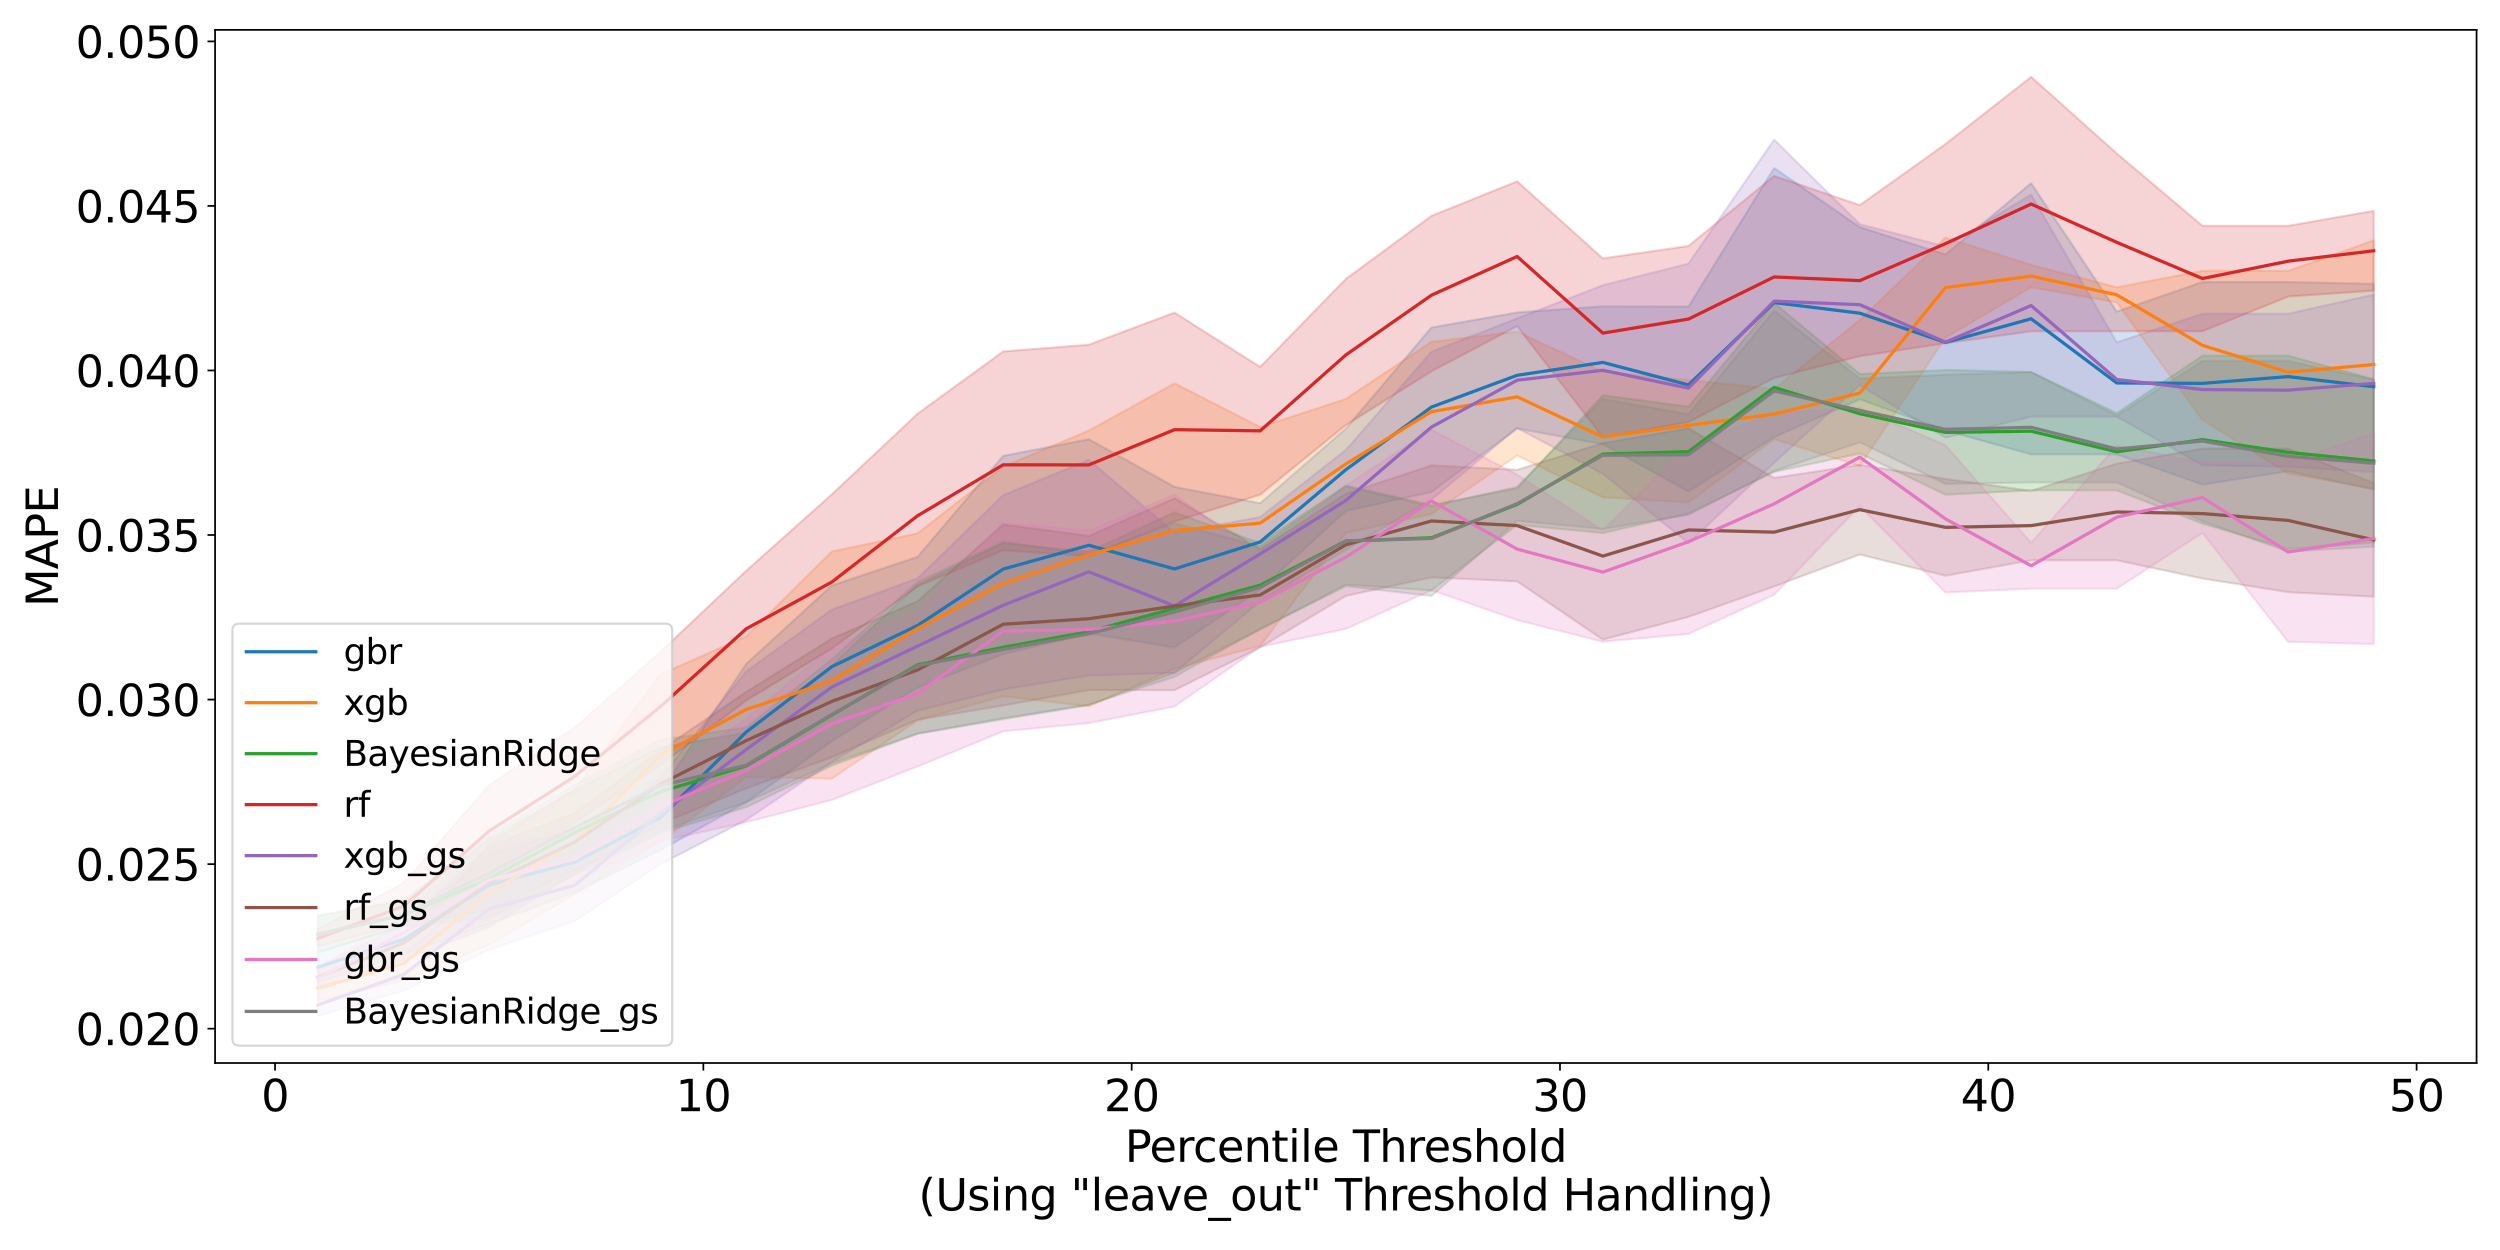 <?xml version="1.0" encoding="utf-8" standalone="no"?>
<!DOCTYPE svg PUBLIC "-//W3C//DTD SVG 1.1//EN"
  "http://www.w3.org/Graphics/SVG/1.1/DTD/svg11.dtd">
<svg xmlns:xlink="http://www.w3.org/1999/xlink" width="1152pt" height="576pt" viewBox="0 0 1152 576" xmlns="http://www.w3.org/2000/svg" version="1.1">
 <defs>
  <style type="text/css">*{stroke-linejoin: round; stroke-linecap: butt}</style>
 </defs>
 <g id="figure_1">
  <g id="patch_1">
   <path d="M 0 576 
L 1152 576 
L 1152 0 
L 0 0 
z
" style="fill: #ffffff"/>
  </g>
  <g id="axes_1">
   <g id="patch_2">
    <path d="M 99.11 489.832 
L 1141.2 489.832 
L 1141.2 13.768 
L 99.11 13.768 
z
" style="fill: #ffffff"/>
   </g>
   <g id="PolyCollection_1">
    <defs>
     <path id="m843d15d070" d="M 146.478 -137.154 
L 146.478 -123.307 
L 185.951 -136.086 
L 225.424 -150.321 
L 264.897 -164.739 
L 304.37 -184.251 
L 343.843 -206.269 
L 383.316 -234.456 
L 422.789 -259.224 
L 462.263 -274.588 
L 501.736 -284.15 
L 541.209 -277.595 
L 580.682 -304.313 
L 620.155 -340.591 
L 659.628 -349.279 
L 699.101 -378.541 
L 738.574 -371.319 
L 778.047 -349.553 
L 817.521 -374.585 
L 856.994 -392.006 
L 896.467 -377.652 
L 935.94 -366.633 
L 975.413 -366.633 
L 1014.886 -352.665 
L 1054.359 -358.895 
L 1093.832 -350.371 
L 1093.832 -445.228 
L 1093.832 -445.228 
L 1054.359 -446.027 
L 1014.886 -446.027 
L 975.413 -432.427 
L 935.94 -491.582 
L 896.467 -458.742 
L 856.994 -471.352 
L 817.521 -498.562 
L 778.047 -434.73 
L 738.574 -434.85 
L 699.101 -432.027 
L 659.628 -425.087 
L 620.155 -378.514 
L 580.682 -344.091 
L 541.209 -351.66 
L 501.736 -373.605 
L 462.263 -365.922 
L 422.789 -319.409 
L 383.316 -306.216 
L 343.843 -270.056 
L 304.37 -211.139 
L 264.897 -193.447 
L 225.424 -182.717 
L 185.951 -150.003 
L 146.478 -137.154 
z
" style="stroke: #1f77b4; stroke-opacity: 0.2"/>
    </defs>
    <g clip-path="url(#p13f29c7b85)">
     <use xlink:href="#m843d15d070" x="0" y="576" style="fill: #1f77b4; fill-opacity: 0.2; stroke: #1f77b4; stroke-opacity: 0.2"/>
    </g>
   </g>
   <g id="PolyCollection_2">
    <defs>
     <path id="m23f2871f1f" d="M 146.478 -126.724 
L 146.478 -114.749 
L 185.951 -124.228 
L 225.424 -140.757 
L 264.897 -163.941 
L 304.37 -188.131 
L 343.843 -217.924 
L 383.316 -217.198 
L 422.789 -244.052 
L 462.263 -255.168 
L 501.736 -250.504 
L 541.209 -267.865 
L 580.682 -278.318 
L 620.155 -330.42 
L 659.628 -339.152 
L 699.101 -366.077 
L 738.574 -346.829 
L 778.047 -344.462 
L 817.521 -373.655 
L 856.994 -361.241 
L 896.467 -420.457 
L 935.94 -443.622 
L 975.413 -436.648 
L 1014.886 -382.512 
L 1054.359 -357.728 
L 1093.832 -350.834 
L 1093.832 -465.247 
L 1093.832 -465.247 
L 1054.359 -451.213 
L 1014.886 -451.213 
L 975.413 -443.622 
L 935.94 -453.936 
L 896.467 -466.481 
L 856.994 -428.533 
L 817.521 -396.774 
L 778.047 -400.86 
L 738.574 -404.656 
L 699.101 -423.216 
L 659.628 -418.456 
L 620.155 -392.173 
L 580.682 -379.235 
L 541.209 -399.352 
L 501.736 -377.622 
L 462.263 -360.976 
L 422.789 -330.217 
L 383.316 -321.87 
L 343.843 -282.729 
L 304.37 -265.29 
L 264.897 -212.173 
L 225.424 -187.286 
L 185.951 -140.144 
L 146.478 -126.724 
z
" style="stroke: #ff7f0e; stroke-opacity: 0.2"/>
    </defs>
    <g clip-path="url(#p13f29c7b85)">
     <use xlink:href="#m23f2871f1f" x="0" y="576" style="fill: #ff7f0e; fill-opacity: 0.2; stroke: #ff7f0e; stroke-opacity: 0.2"/>
    </g>
   </g>
   <g id="PolyCollection_3">
    <defs>
     <path id="mdd3942d25c" d="M 146.478 -154.103 
L 146.478 -136.933 
L 185.951 -149.096 
L 225.424 -153.048 
L 264.897 -172.872 
L 304.37 -192.244 
L 343.843 -204.011 
L 383.316 -223.177 
L 422.789 -237.841 
L 462.263 -244.551 
L 501.736 -251.102 
L 541.209 -266.003 
L 580.682 -285.929 
L 620.155 -306.602 
L 659.628 -303.928 
L 699.101 -334.146 
L 738.574 -330.375 
L 778.047 -339.342 
L 817.521 -358.575 
L 856.994 -367.063 
L 896.467 -348.027 
L 935.94 -350.049 
L 975.413 -350.049 
L 1014.886 -334.709 
L 1054.359 -323.065 
L 1093.832 -325.873 
L 1093.832 -401.273 
L 1093.832 -401.273 
L 1054.359 -412.084 
L 1014.886 -412.084 
L 975.413 -385.588 
L 935.94 -404.584 
L 896.467 -405.498 
L 856.994 -403.651 
L 817.521 -436.362 
L 778.047 -388.606 
L 738.574 -393.867 
L 699.101 -351.009 
L 659.628 -343.362 
L 620.155 -352.231 
L 580.682 -325.744 
L 541.209 -339.89 
L 501.736 -321.841 
L 462.263 -325.703 
L 422.789 -306.609 
L 383.316 -269.284 
L 343.843 -238.401 
L 304.37 -231.624 
L 264.897 -212.168 
L 225.424 -189.339 
L 185.951 -160.786 
L 146.478 -154.103 
z
" style="stroke: #2ca02c; stroke-opacity: 0.2"/>
    </defs>
    <g clip-path="url(#p13f29c7b85)">
     <use xlink:href="#mdd3942d25c" x="0" y="576" style="fill: #2ca02c; fill-opacity: 0.2; stroke: #2ca02c; stroke-opacity: 0.2"/>
    </g>
   </g>
   <g id="PolyCollection_4">
    <defs>
     <path id="maf0fda0082" d="M 146.478 -147.929 
L 146.478 -139.796 
L 185.951 -150.571 
L 225.424 -171.512 
L 264.897 -197.049 
L 304.37 -223.404 
L 343.843 -253.184 
L 383.316 -277.213 
L 422.789 -305.688 
L 462.263 -322.424 
L 501.736 -319.708 
L 541.209 -335.678 
L 580.682 -348.053 
L 620.155 -380.097 
L 659.628 -404.896 
L 699.101 -425.726 
L 738.574 -374.492 
L 778.047 -381.507 
L 817.521 -401.829 
L 856.994 -411.889 
L 896.467 -417.827 
L 935.94 -423.357 
L 975.413 -423.357 
L 1014.886 -423.365 
L 1054.359 -439.346 
L 1093.832 -442.065 
L 1093.832 -478.842 
L 1093.832 -478.842 
L 1054.359 -471.95 
L 1014.886 -471.95 
L 975.413 -505.293 
L 935.94 -540.592 
L 896.467 -509.629 
L 856.994 -481.482 
L 817.521 -494.922 
L 778.047 -462.67 
L 738.574 -456.932 
L 699.101 -492.445 
L 659.628 -476.536 
L 620.155 -447.483 
L 580.682 -406.913 
L 541.209 -431.965 
L 501.736 -417.162 
L 462.263 -414.068 
L 422.789 -385.342 
L 383.316 -348.212 
L 343.843 -312.988 
L 304.37 -275.685 
L 264.897 -240.711 
L 225.424 -214.168 
L 185.951 -169.108 
L 146.478 -147.929 
z
" style="stroke: #d62728; stroke-opacity: 0.2"/>
    </defs>
    <g clip-path="url(#p13f29c7b85)">
     <use xlink:href="#maf0fda0082" x="0" y="576" style="fill: #d62728; fill-opacity: 0.2; stroke: #d62728; stroke-opacity: 0.2"/>
    </g>
   </g>
   <g id="PolyCollection_5">
    <defs>
     <path id="m0d0e9a53a3" d="M 146.478 -119.457 
L 146.478 -107.807 
L 185.951 -119.457 
L 225.424 -138.404 
L 264.897 -151.603 
L 304.37 -177.848 
L 343.843 -198.152 
L 383.316 -224.845 
L 422.789 -248.523 
L 462.263 -258.262 
L 501.736 -264.731 
L 541.209 -265.954 
L 580.682 -298.893 
L 620.155 -322.623 
L 659.628 -345.792 
L 699.101 -378.785 
L 738.574 -357.716 
L 778.047 -325.671 
L 817.521 -362.797 
L 856.994 -398.494 
L 896.467 -374.308 
L 935.94 -384.017 
L 975.413 -384.017 
L 1014.886 -361.551 
L 1054.359 -360.969 
L 1093.832 -358.428 
L 1093.832 -440.25 
L 1093.832 -440.25 
L 1054.359 -431.439 
L 1014.886 -431.439 
L 975.413 -418.261 
L 935.94 -486.371 
L 896.467 -462.387 
L 856.994 -472.689 
L 817.521 -511.66 
L 778.047 -454.519 
L 738.574 -444.567 
L 699.101 -429.264 
L 659.628 -413.94 
L 620.155 -368.651 
L 580.682 -337.738 
L 541.209 -330.578 
L 501.736 -364.114 
L 462.263 -347.825 
L 422.789 -309.488 
L 383.316 -295.091 
L 343.843 -266.667 
L 304.37 -217.694 
L 264.897 -184.257 
L 225.424 -171.55 
L 185.951 -135.429 
L 146.478 -119.457 
z
" style="stroke: #9467bd; stroke-opacity: 0.2"/>
    </defs>
    <g clip-path="url(#p13f29c7b85)">
     <use xlink:href="#m0d0e9a53a3" x="0" y="576" style="fill: #9467bd; fill-opacity: 0.2; stroke: #9467bd; stroke-opacity: 0.2"/>
    </g>
   </g>
   <g id="PolyCollection_6">
    <defs>
     <path id="ma231933067" d="M 146.478 -130.305 
L 146.478 -121.214 
L 185.951 -133.62 
L 225.424 -148.856 
L 264.897 -173.515 
L 304.37 -196.345 
L 343.843 -212.699 
L 383.316 -227.066 
L 422.789 -244.348 
L 462.263 -250.907 
L 501.736 -258.03 
L 541.209 -257.949 
L 580.682 -277.663 
L 620.155 -301.38 
L 659.628 -309.931 
L 699.101 -308.1 
L 738.574 -281.254 
L 778.047 -291.743 
L 817.521 -305.765 
L 856.994 -320.473 
L 896.467 -310.692 
L 935.94 -317.811 
L 975.413 -317.811 
L 1014.886 -309.415 
L 1054.359 -303.123 
L 1093.832 -301.036 
L 1093.832 -353.362 
L 1093.832 -353.362 
L 1054.359 -369.271 
L 1014.886 -369.271 
L 975.413 -362.327 
L 935.94 -349.792 
L 896.467 -355.301 
L 856.994 -361.828 
L 817.521 -355.8 
L 778.047 -378.663 
L 738.574 -371.821 
L 699.101 -359.501 
L 659.628 -361.562 
L 620.155 -348.502 
L 580.682 -322.892 
L 541.209 -346.412 
L 501.736 -329.062 
L 462.263 -334.327 
L 422.789 -298.984 
L 383.316 -281.768 
L 343.843 -257.16 
L 304.37 -230.303 
L 264.897 -201.301 
L 225.424 -186.145 
L 185.951 -150.072 
L 146.478 -130.305 
z
" style="stroke: #8c564b; stroke-opacity: 0.2"/>
    </defs>
    <g clip-path="url(#p13f29c7b85)">
     <use xlink:href="#ma231933067" x="0" y="576" style="fill: #8c564b; fill-opacity: 0.2; stroke: #8c564b; stroke-opacity: 0.2"/>
    </g>
   </g>
   <g id="PolyCollection_7">
    <defs>
     <path id="m7f2ed78912" d="M 146.478 -129.948 
L 146.478 -120.837 
L 185.951 -138.5 
L 225.424 -152.45 
L 264.897 -169.734 
L 304.37 -188.409 
L 343.843 -197.129 
L 383.316 -207.4 
L 422.789 -222.791 
L 462.263 -238.999 
L 501.736 -242.779 
L 541.209 -250.455 
L 580.682 -277.953 
L 620.155 -286.195 
L 659.628 -304.072 
L 699.101 -290.259 
L 738.574 -280.301 
L 778.047 -283.909 
L 817.521 -301.906 
L 856.994 -342.776 
L 896.467 -302.998 
L 935.94 -304.737 
L 975.413 -304.737 
L 1014.886 -330.452 
L 1054.359 -280.263 
L 1093.832 -279.199 
L 1093.832 -376.544 
L 1093.832 -376.544 
L 1054.359 -363.023 
L 1014.886 -363.023 
L 975.413 -370.646 
L 935.94 -325.881 
L 896.467 -370.806 
L 856.994 -387.898 
L 817.521 -385.754 
L 778.047 -370.95 
L 738.574 -331.652 
L 699.101 -357.249 
L 659.628 -377.976 
L 620.155 -352.218 
L 580.682 -319.311 
L 541.209 -348.06 
L 501.736 -331.582 
L 462.263 -335.131 
L 422.789 -294.164 
L 383.316 -277.897 
L 343.843 -244.772 
L 304.37 -218.771 
L 264.897 -190.36 
L 225.424 -190.438 
L 185.951 -154.454 
L 146.478 -129.948 
z
" style="stroke: #e377c2; stroke-opacity: 0.2"/>
    </defs>
    <g clip-path="url(#p13f29c7b85)">
     <use xlink:href="#m7f2ed78912" x="0" y="576" style="fill: #e377c2; fill-opacity: 0.2; stroke: #e377c2; stroke-opacity: 0.2"/>
    </g>
   </g>
   <g id="PolyCollection_8">
    <defs>
     <path id="m0a9feb06d1" d="M 146.478 -154.088 
L 146.478 -137.649 
L 185.951 -149.051 
L 225.424 -156.739 
L 264.897 -174.982 
L 304.37 -192.982 
L 343.843 -206.34 
L 383.316 -224.235 
L 422.789 -237.953 
L 462.263 -245.105 
L 501.736 -251.301 
L 541.209 -264.11 
L 580.682 -286.181 
L 620.155 -305.877 
L 659.628 -301.385 
L 699.101 -336.014 
L 738.574 -332.256 
L 778.047 -338.763 
L 817.521 -358.926 
L 856.994 -372.19 
L 896.467 -353.016 
L 935.94 -353.694 
L 975.413 -353.694 
L 1014.886 -335.835 
L 1054.359 -321.797 
L 1093.832 -324.109 
L 1093.832 -400.972 
L 1093.832 -400.972 
L 1054.359 -409.685 
L 1014.886 -409.685 
L 975.413 -384.512 
L 935.94 -404.49 
L 896.467 -403.294 
L 856.994 -401.572 
L 817.521 -432.81 
L 778.047 -385.034 
L 738.574 -392.168 
L 699.101 -351.64 
L 659.628 -342.675 
L 620.155 -351.826 
L 580.682 -324.123 
L 541.209 -334.906 
L 501.736 -320.554 
L 462.263 -326.339 
L 422.789 -307.927 
L 383.316 -272.217 
L 343.843 -240.806 
L 304.37 -235.079 
L 264.897 -214.497 
L 225.424 -191.148 
L 185.951 -161.411 
L 146.478 -154.088 
z
" style="stroke: #7f7f7f; stroke-opacity: 0.2"/>
    </defs>
    <g clip-path="url(#p13f29c7b85)">
     <use xlink:href="#m0a9feb06d1" x="0" y="576" style="fill: #7f7f7f; fill-opacity: 0.2; stroke: #7f7f7f; stroke-opacity: 0.2"/>
    </g>
   </g>
   <g id="matplotlib.axis_1">
    <g id="xtick_1">
     <g id="line2d_1">
      <defs>
       <path id="m77ad19af71" d="M 0 0 
L 0 3.5 
" style="stroke: #000000; stroke-width: 0.8"/>
      </defs>
      <g>
       <use xlink:href="#m77ad19af71" x="126.741" y="489.832" style="stroke: #000000; stroke-width: 0.8"/>
      </g>
     </g>
     <g id="text_1">
      <!-- 0 -->
      <g transform="translate(120.379 512.029) scale(0.2 -0.2)">
       <defs>
        <path id="DejaVuSans-30" d="M 2034 4250 
Q 1547 4250 1301 3770 
Q 1056 3291 1056 2328 
Q 1056 1369 1301 889 
Q 1547 409 2034 409 
Q 2525 409 2770 889 
Q 3016 1369 3016 2328 
Q 3016 3291 2770 3770 
Q 2525 4250 2034 4250 
z
M 2034 4750 
Q 2819 4750 3233 4129 
Q 3647 3509 3647 2328 
Q 3647 1150 3233 529 
Q 2819 -91 2034 -91 
Q 1250 -91 836 529 
Q 422 1150 422 2328 
Q 422 3509 836 4129 
Q 1250 4750 2034 4750 
z
" transform="scale(0.016)"/>
       </defs>
       <use xlink:href="#DejaVuSans-30"/>
      </g>
     </g>
    </g>
    <g id="xtick_2">
     <g id="line2d_2">
      <g>
       <use xlink:href="#m77ad19af71" x="324.107" y="489.832" style="stroke: #000000; stroke-width: 0.8"/>
      </g>
     </g>
     <g id="text_2">
      <!-- 10 -->
      <g transform="translate(311.382 512.029) scale(0.2 -0.2)">
       <defs>
        <path id="DejaVuSans-31" d="M 794 531 
L 1825 531 
L 1825 4091 
L 703 3866 
L 703 4441 
L 1819 4666 
L 2450 4666 
L 2450 531 
L 3481 531 
L 3481 0 
L 794 0 
L 794 531 
z
" transform="scale(0.016)"/>
       </defs>
       <use xlink:href="#DejaVuSans-31"/>
       <use xlink:href="#DejaVuSans-30" x="63.623"/>
      </g>
     </g>
    </g>
    <g id="xtick_3">
     <g id="line2d_3">
      <g>
       <use xlink:href="#m77ad19af71" x="521.472" y="489.832" style="stroke: #000000; stroke-width: 0.8"/>
      </g>
     </g>
     <g id="text_3">
      <!-- 20 -->
      <g transform="translate(508.747 512.029) scale(0.2 -0.2)">
       <defs>
        <path id="DejaVuSans-32" d="M 1228 531 
L 3431 531 
L 3431 0 
L 469 0 
L 469 531 
Q 828 903 1448 1529 
Q 2069 2156 2228 2338 
Q 2531 2678 2651 2914 
Q 2772 3150 2772 3378 
Q 2772 3750 2511 3984 
Q 2250 4219 1831 4219 
Q 1534 4219 1204 4116 
Q 875 4013 500 3803 
L 500 4441 
Q 881 4594 1212 4672 
Q 1544 4750 1819 4750 
Q 2544 4750 2975 4387 
Q 3406 4025 3406 3419 
Q 3406 3131 3298 2873 
Q 3191 2616 2906 2266 
Q 2828 2175 2409 1742 
Q 1991 1309 1228 531 
z
" transform="scale(0.016)"/>
       </defs>
       <use xlink:href="#DejaVuSans-32"/>
       <use xlink:href="#DejaVuSans-30" x="63.623"/>
      </g>
     </g>
    </g>
    <g id="xtick_4">
     <g id="line2d_4">
      <g>
       <use xlink:href="#m77ad19af71" x="718.838" y="489.832" style="stroke: #000000; stroke-width: 0.8"/>
      </g>
     </g>
     <g id="text_4">
      <!-- 30 -->
      <g transform="translate(706.113 512.029) scale(0.2 -0.2)">
       <defs>
        <path id="DejaVuSans-33" d="M 2597 2516 
Q 3050 2419 3304 2112 
Q 3559 1806 3559 1356 
Q 3559 666 3084 287 
Q 2609 -91 1734 -91 
Q 1441 -91 1130 -33 
Q 819 25 488 141 
L 488 750 
Q 750 597 1062 519 
Q 1375 441 1716 441 
Q 2309 441 2620 675 
Q 2931 909 2931 1356 
Q 2931 1769 2642 2001 
Q 2353 2234 1838 2234 
L 1294 2234 
L 1294 2753 
L 1863 2753 
Q 2328 2753 2575 2939 
Q 2822 3125 2822 3475 
Q 2822 3834 2567 4026 
Q 2313 4219 1838 4219 
Q 1578 4219 1281 4162 
Q 984 4106 628 3988 
L 628 4550 
Q 988 4650 1302 4700 
Q 1616 4750 1894 4750 
Q 2613 4750 3031 4423 
Q 3450 4097 3450 3541 
Q 3450 3153 3228 2886 
Q 3006 2619 2597 2516 
z
" transform="scale(0.016)"/>
       </defs>
       <use xlink:href="#DejaVuSans-33"/>
       <use xlink:href="#DejaVuSans-30" x="63.623"/>
      </g>
     </g>
    </g>
    <g id="xtick_5">
     <g id="line2d_5">
      <g>
       <use xlink:href="#m77ad19af71" x="916.203" y="489.832" style="stroke: #000000; stroke-width: 0.8"/>
      </g>
     </g>
     <g id="text_5">
      <!-- 40 -->
      <g transform="translate(903.478 512.029) scale(0.2 -0.2)">
       <defs>
        <path id="DejaVuSans-34" d="M 2419 4116 
L 825 1625 
L 2419 1625 
L 2419 4116 
z
M 2253 4666 
L 3047 4666 
L 3047 1625 
L 3713 1625 
L 3713 1100 
L 3047 1100 
L 3047 0 
L 2419 0 
L 2419 1100 
L 313 1100 
L 313 1709 
L 2253 4666 
z
" transform="scale(0.016)"/>
       </defs>
       <use xlink:href="#DejaVuSans-34"/>
       <use xlink:href="#DejaVuSans-30" x="63.623"/>
      </g>
     </g>
    </g>
    <g id="xtick_6">
     <g id="line2d_6">
      <g>
       <use xlink:href="#m77ad19af71" x="1113.569" y="489.832" style="stroke: #000000; stroke-width: 0.8"/>
      </g>
     </g>
     <g id="text_6">
      <!-- 50 -->
      <g transform="translate(1100.844 512.029) scale(0.2 -0.2)">
       <defs>
        <path id="DejaVuSans-35" d="M 691 4666 
L 3169 4666 
L 3169 4134 
L 1269 4134 
L 1269 2991 
Q 1406 3038 1543 3061 
Q 1681 3084 1819 3084 
Q 2600 3084 3056 2656 
Q 3513 2228 3513 1497 
Q 3513 744 3044 326 
Q 2575 -91 1722 -91 
Q 1428 -91 1123 -41 
Q 819 9 494 109 
L 494 744 
Q 775 591 1075 516 
Q 1375 441 1709 441 
Q 2250 441 2565 725 
Q 2881 1009 2881 1497 
Q 2881 1984 2565 2268 
Q 2250 2553 1709 2553 
Q 1456 2553 1204 2497 
Q 953 2441 691 2322 
L 691 4666 
z
" transform="scale(0.016)"/>
       </defs>
       <use xlink:href="#DejaVuSans-35"/>
       <use xlink:href="#DejaVuSans-30" x="63.623"/>
      </g>
     </g>
    </g>
    <g id="text_7">
     <!-- Percentile Threshold -->
     <g transform="translate(518.375 535.385) scale(0.2 -0.2)">
      <defs>
       <path id="DejaVuSans-50" d="M 1259 4147 
L 1259 2394 
L 2053 2394 
Q 2494 2394 2734 2622 
Q 2975 2850 2975 3272 
Q 2975 3691 2734 3919 
Q 2494 4147 2053 4147 
L 1259 4147 
z
M 628 4666 
L 2053 4666 
Q 2838 4666 3239 4311 
Q 3641 3956 3641 3272 
Q 3641 2581 3239 2228 
Q 2838 1875 2053 1875 
L 1259 1875 
L 1259 0 
L 628 0 
L 628 4666 
z
" transform="scale(0.016)"/>
       <path id="DejaVuSans-65" d="M 3597 1894 
L 3597 1613 
L 953 1613 
Q 991 1019 1311 708 
Q 1631 397 2203 397 
Q 2534 397 2845 478 
Q 3156 559 3463 722 
L 3463 178 
Q 3153 47 2828 -22 
Q 2503 -91 2169 -91 
Q 1331 -91 842 396 
Q 353 884 353 1716 
Q 353 2575 817 3079 
Q 1281 3584 2069 3584 
Q 2775 3584 3186 3129 
Q 3597 2675 3597 1894 
z
M 3022 2063 
Q 3016 2534 2758 2815 
Q 2500 3097 2075 3097 
Q 1594 3097 1305 2825 
Q 1016 2553 972 2059 
L 3022 2063 
z
" transform="scale(0.016)"/>
       <path id="DejaVuSans-72" d="M 2631 2963 
Q 2534 3019 2420 3045 
Q 2306 3072 2169 3072 
Q 1681 3072 1420 2755 
Q 1159 2438 1159 1844 
L 1159 0 
L 581 0 
L 581 3500 
L 1159 3500 
L 1159 2956 
Q 1341 3275 1631 3429 
Q 1922 3584 2338 3584 
Q 2397 3584 2469 3576 
Q 2541 3569 2628 3553 
L 2631 2963 
z
" transform="scale(0.016)"/>
       <path id="DejaVuSans-63" d="M 3122 3366 
L 3122 2828 
Q 2878 2963 2633 3030 
Q 2388 3097 2138 3097 
Q 1578 3097 1268 2742 
Q 959 2388 959 1747 
Q 959 1106 1268 751 
Q 1578 397 2138 397 
Q 2388 397 2633 464 
Q 2878 531 3122 666 
L 3122 134 
Q 2881 22 2623 -34 
Q 2366 -91 2075 -91 
Q 1284 -91 818 406 
Q 353 903 353 1747 
Q 353 2603 823 3093 
Q 1294 3584 2113 3584 
Q 2378 3584 2631 3529 
Q 2884 3475 3122 3366 
z
" transform="scale(0.016)"/>
       <path id="DejaVuSans-6e" d="M 3513 2113 
L 3513 0 
L 2938 0 
L 2938 2094 
Q 2938 2591 2744 2837 
Q 2550 3084 2163 3084 
Q 1697 3084 1428 2787 
Q 1159 2491 1159 1978 
L 1159 0 
L 581 0 
L 581 3500 
L 1159 3500 
L 1159 2956 
Q 1366 3272 1645 3428 
Q 1925 3584 2291 3584 
Q 2894 3584 3203 3211 
Q 3513 2838 3513 2113 
z
" transform="scale(0.016)"/>
       <path id="DejaVuSans-74" d="M 1172 4494 
L 1172 3500 
L 2356 3500 
L 2356 3053 
L 1172 3053 
L 1172 1153 
Q 1172 725 1289 603 
Q 1406 481 1766 481 
L 2356 481 
L 2356 0 
L 1766 0 
Q 1100 0 847 248 
Q 594 497 594 1153 
L 594 3053 
L 172 3053 
L 172 3500 
L 594 3500 
L 594 4494 
L 1172 4494 
z
" transform="scale(0.016)"/>
       <path id="DejaVuSans-69" d="M 603 3500 
L 1178 3500 
L 1178 0 
L 603 0 
L 603 3500 
z
M 603 4863 
L 1178 4863 
L 1178 4134 
L 603 4134 
L 603 4863 
z
" transform="scale(0.016)"/>
       <path id="DejaVuSans-6c" d="M 603 4863 
L 1178 4863 
L 1178 0 
L 603 0 
L 603 4863 
z
" transform="scale(0.016)"/>
       <path id="DejaVuSans-20" transform="scale(0.016)"/>
       <path id="DejaVuSans-54" d="M -19 4666 
L 3928 4666 
L 3928 4134 
L 2272 4134 
L 2272 0 
L 1638 0 
L 1638 4134 
L -19 4134 
L -19 4666 
z
" transform="scale(0.016)"/>
       <path id="DejaVuSans-68" d="M 3513 2113 
L 3513 0 
L 2938 0 
L 2938 2094 
Q 2938 2591 2744 2837 
Q 2550 3084 2163 3084 
Q 1697 3084 1428 2787 
Q 1159 2491 1159 1978 
L 1159 0 
L 581 0 
L 581 4863 
L 1159 4863 
L 1159 2956 
Q 1366 3272 1645 3428 
Q 1925 3584 2291 3584 
Q 2894 3584 3203 3211 
Q 3513 2838 3513 2113 
z
" transform="scale(0.016)"/>
       <path id="DejaVuSans-73" d="M 2834 3397 
L 2834 2853 
Q 2591 2978 2328 3040 
Q 2066 3103 1784 3103 
Q 1356 3103 1142 2972 
Q 928 2841 928 2578 
Q 928 2378 1081 2264 
Q 1234 2150 1697 2047 
L 1894 2003 
Q 2506 1872 2764 1633 
Q 3022 1394 3022 966 
Q 3022 478 2636 193 
Q 2250 -91 1575 -91 
Q 1294 -91 989 -36 
Q 684 19 347 128 
L 347 722 
Q 666 556 975 473 
Q 1284 391 1588 391 
Q 1994 391 2212 530 
Q 2431 669 2431 922 
Q 2431 1156 2273 1281 
Q 2116 1406 1581 1522 
L 1381 1569 
Q 847 1681 609 1914 
Q 372 2147 372 2553 
Q 372 3047 722 3315 
Q 1072 3584 1716 3584 
Q 2034 3584 2315 3537 
Q 2597 3491 2834 3397 
z
" transform="scale(0.016)"/>
       <path id="DejaVuSans-6f" d="M 1959 3097 
Q 1497 3097 1228 2736 
Q 959 2375 959 1747 
Q 959 1119 1226 758 
Q 1494 397 1959 397 
Q 2419 397 2687 759 
Q 2956 1122 2956 1747 
Q 2956 2369 2687 2733 
Q 2419 3097 1959 3097 
z
M 1959 3584 
Q 2709 3584 3137 3096 
Q 3566 2609 3566 1747 
Q 3566 888 3137 398 
Q 2709 -91 1959 -91 
Q 1206 -91 779 398 
Q 353 888 353 1747 
Q 353 2609 779 3096 
Q 1206 3584 1959 3584 
z
" transform="scale(0.016)"/>
       <path id="DejaVuSans-64" d="M 2906 2969 
L 2906 4863 
L 3481 4863 
L 3481 0 
L 2906 0 
L 2906 525 
Q 2725 213 2448 61 
Q 2172 -91 1784 -91 
Q 1150 -91 751 415 
Q 353 922 353 1747 
Q 353 2572 751 3078 
Q 1150 3584 1784 3584 
Q 2172 3584 2448 3432 
Q 2725 3281 2906 2969 
z
M 947 1747 
Q 947 1113 1208 752 
Q 1469 391 1925 391 
Q 2381 391 2643 752 
Q 2906 1113 2906 1747 
Q 2906 2381 2643 2742 
Q 2381 3103 1925 3103 
Q 1469 3103 1208 2742 
Q 947 2381 947 1747 
z
" transform="scale(0.016)"/>
      </defs>
      <use xlink:href="#DejaVuSans-50"/>
      <use xlink:href="#DejaVuSans-65" x="56.678"/>
      <use xlink:href="#DejaVuSans-72" x="118.201"/>
      <use xlink:href="#DejaVuSans-63" x="157.064"/>
      <use xlink:href="#DejaVuSans-65" x="212.045"/>
      <use xlink:href="#DejaVuSans-6e" x="273.568"/>
      <use xlink:href="#DejaVuSans-74" x="336.947"/>
      <use xlink:href="#DejaVuSans-69" x="376.156"/>
      <use xlink:href="#DejaVuSans-6c" x="403.939"/>
      <use xlink:href="#DejaVuSans-65" x="431.723"/>
      <use xlink:href="#DejaVuSans-20" x="493.246"/>
      <use xlink:href="#DejaVuSans-54" x="525.033"/>
      <use xlink:href="#DejaVuSans-68" x="586.117"/>
      <use xlink:href="#DejaVuSans-72" x="649.496"/>
      <use xlink:href="#DejaVuSans-65" x="688.359"/>
      <use xlink:href="#DejaVuSans-73" x="749.883"/>
      <use xlink:href="#DejaVuSans-68" x="801.982"/>
      <use xlink:href="#DejaVuSans-6f" x="865.361"/>
      <use xlink:href="#DejaVuSans-6c" x="926.543"/>
      <use xlink:href="#DejaVuSans-64" x="954.326"/>
     </g>
     <!-- (Using "leave_out" Threshold Handling) -->
     <g transform="translate(423.264 557.781) scale(0.2 -0.2)">
      <defs>
       <path id="DejaVuSans-28" d="M 1984 4856 
Q 1566 4138 1362 3434 
Q 1159 2731 1159 2009 
Q 1159 1288 1364 580 
Q 1569 -128 1984 -844 
L 1484 -844 
Q 1016 -109 783 600 
Q 550 1309 550 2009 
Q 550 2706 781 3412 
Q 1013 4119 1484 4856 
L 1984 4856 
z
" transform="scale(0.016)"/>
       <path id="DejaVuSans-55" d="M 556 4666 
L 1191 4666 
L 1191 1831 
Q 1191 1081 1462 751 
Q 1734 422 2344 422 
Q 2950 422 3222 751 
Q 3494 1081 3494 1831 
L 3494 4666 
L 4128 4666 
L 4128 1753 
Q 4128 841 3676 375 
Q 3225 -91 2344 -91 
Q 1459 -91 1007 375 
Q 556 841 556 1753 
L 556 4666 
z
" transform="scale(0.016)"/>
       <path id="DejaVuSans-67" d="M 2906 1791 
Q 2906 2416 2648 2759 
Q 2391 3103 1925 3103 
Q 1463 3103 1205 2759 
Q 947 2416 947 1791 
Q 947 1169 1205 825 
Q 1463 481 1925 481 
Q 2391 481 2648 825 
Q 2906 1169 2906 1791 
z
M 3481 434 
Q 3481 -459 3084 -895 
Q 2688 -1331 1869 -1331 
Q 1566 -1331 1297 -1286 
Q 1028 -1241 775 -1147 
L 775 -588 
Q 1028 -725 1275 -790 
Q 1522 -856 1778 -856 
Q 2344 -856 2625 -561 
Q 2906 -266 2906 331 
L 2906 616 
Q 2728 306 2450 153 
Q 2172 0 1784 0 
Q 1141 0 747 490 
Q 353 981 353 1791 
Q 353 2603 747 3093 
Q 1141 3584 1784 3584 
Q 2172 3584 2450 3431 
Q 2728 3278 2906 2969 
L 2906 3500 
L 3481 3500 
L 3481 434 
z
" transform="scale(0.016)"/>
       <path id="DejaVuSans-22" d="M 1147 4666 
L 1147 2931 
L 616 2931 
L 616 4666 
L 1147 4666 
z
M 2328 4666 
L 2328 2931 
L 1797 2931 
L 1797 4666 
L 2328 4666 
z
" transform="scale(0.016)"/>
       <path id="DejaVuSans-61" d="M 2194 1759 
Q 1497 1759 1228 1600 
Q 959 1441 959 1056 
Q 959 750 1161 570 
Q 1363 391 1709 391 
Q 2188 391 2477 730 
Q 2766 1069 2766 1631 
L 2766 1759 
L 2194 1759 
z
M 3341 1997 
L 3341 0 
L 2766 0 
L 2766 531 
Q 2569 213 2275 61 
Q 1981 -91 1556 -91 
Q 1019 -91 701 211 
Q 384 513 384 1019 
Q 384 1609 779 1909 
Q 1175 2209 1959 2209 
L 2766 2209 
L 2766 2266 
Q 2766 2663 2505 2880 
Q 2244 3097 1772 3097 
Q 1472 3097 1187 3025 
Q 903 2953 641 2809 
L 641 3341 
Q 956 3463 1253 3523 
Q 1550 3584 1831 3584 
Q 2591 3584 2966 3190 
Q 3341 2797 3341 1997 
z
" transform="scale(0.016)"/>
       <path id="DejaVuSans-76" d="M 191 3500 
L 800 3500 
L 1894 563 
L 2988 3500 
L 3597 3500 
L 2284 0 
L 1503 0 
L 191 3500 
z
" transform="scale(0.016)"/>
       <path id="DejaVuSans-5f" d="M 3263 -1063 
L 3263 -1509 
L -63 -1509 
L -63 -1063 
L 3263 -1063 
z
" transform="scale(0.016)"/>
       <path id="DejaVuSans-75" d="M 544 1381 
L 544 3500 
L 1119 3500 
L 1119 1403 
Q 1119 906 1312 657 
Q 1506 409 1894 409 
Q 2359 409 2629 706 
Q 2900 1003 2900 1516 
L 2900 3500 
L 3475 3500 
L 3475 0 
L 2900 0 
L 2900 538 
Q 2691 219 2414 64 
Q 2138 -91 1772 -91 
Q 1169 -91 856 284 
Q 544 659 544 1381 
z
M 1991 3584 
L 1991 3584 
z
" transform="scale(0.016)"/>
       <path id="DejaVuSans-48" d="M 628 4666 
L 1259 4666 
L 1259 2753 
L 3553 2753 
L 3553 4666 
L 4184 4666 
L 4184 0 
L 3553 0 
L 3553 2222 
L 1259 2222 
L 1259 0 
L 628 0 
L 628 4666 
z
" transform="scale(0.016)"/>
       <path id="DejaVuSans-29" d="M 513 4856 
L 1013 4856 
Q 1481 4119 1714 3412 
Q 1947 2706 1947 2009 
Q 1947 1309 1714 600 
Q 1481 -109 1013 -844 
L 513 -844 
Q 928 -128 1133 580 
Q 1338 1288 1338 2009 
Q 1338 2731 1133 3434 
Q 928 4138 513 4856 
z
" transform="scale(0.016)"/>
      </defs>
      <use xlink:href="#DejaVuSans-28"/>
      <use xlink:href="#DejaVuSans-55" x="39.014"/>
      <use xlink:href="#DejaVuSans-73" x="112.207"/>
      <use xlink:href="#DejaVuSans-69" x="164.307"/>
      <use xlink:href="#DejaVuSans-6e" x="192.09"/>
      <use xlink:href="#DejaVuSans-67" x="255.469"/>
      <use xlink:href="#DejaVuSans-20" x="318.945"/>
      <use xlink:href="#DejaVuSans-22" x="350.732"/>
      <use xlink:href="#DejaVuSans-6c" x="396.729"/>
      <use xlink:href="#DejaVuSans-65" x="424.512"/>
      <use xlink:href="#DejaVuSans-61" x="486.035"/>
      <use xlink:href="#DejaVuSans-76" x="547.314"/>
      <use xlink:href="#DejaVuSans-65" x="606.494"/>
      <use xlink:href="#DejaVuSans-5f" x="668.018"/>
      <use xlink:href="#DejaVuSans-6f" x="718.018"/>
      <use xlink:href="#DejaVuSans-75" x="779.199"/>
      <use xlink:href="#DejaVuSans-74" x="842.578"/>
      <use xlink:href="#DejaVuSans-22" x="881.787"/>
      <use xlink:href="#DejaVuSans-20" x="927.783"/>
      <use xlink:href="#DejaVuSans-54" x="959.57"/>
      <use xlink:href="#DejaVuSans-68" x="1020.654"/>
      <use xlink:href="#DejaVuSans-72" x="1084.033"/>
      <use xlink:href="#DejaVuSans-65" x="1122.896"/>
      <use xlink:href="#DejaVuSans-73" x="1184.42"/>
      <use xlink:href="#DejaVuSans-68" x="1236.52"/>
      <use xlink:href="#DejaVuSans-6f" x="1299.898"/>
      <use xlink:href="#DejaVuSans-6c" x="1361.08"/>
      <use xlink:href="#DejaVuSans-64" x="1388.863"/>
      <use xlink:href="#DejaVuSans-20" x="1452.34"/>
      <use xlink:href="#DejaVuSans-48" x="1484.127"/>
      <use xlink:href="#DejaVuSans-61" x="1559.322"/>
      <use xlink:href="#DejaVuSans-6e" x="1620.602"/>
      <use xlink:href="#DejaVuSans-64" x="1683.98"/>
      <use xlink:href="#DejaVuSans-6c" x="1747.457"/>
      <use xlink:href="#DejaVuSans-69" x="1775.24"/>
      <use xlink:href="#DejaVuSans-6e" x="1803.023"/>
      <use xlink:href="#DejaVuSans-67" x="1866.402"/>
      <use xlink:href="#DejaVuSans-29" x="1929.879"/>
     </g>
    </g>
   </g>
   <g id="matplotlib.axis_2">
    <g id="ytick_1">
     <g id="line2d_7">
      <defs>
       <path id="m4556ef31ad" d="M 0 0 
L -3.5 0 
" style="stroke: #000000; stroke-width: 0.8"/>
      </defs>
      <g>
       <use xlink:href="#m4556ef31ad" x="99.11" y="473.999" style="stroke: #000000; stroke-width: 0.8"/>
      </g>
     </g>
     <g id="text_8">
      <!-- 0.020 -->
      <g transform="translate(34.854 481.597) scale(0.2 -0.2)">
       <defs>
        <path id="DejaVuSans-2e" d="M 684 794 
L 1344 794 
L 1344 0 
L 684 0 
L 684 794 
z
" transform="scale(0.016)"/>
       </defs>
       <use xlink:href="#DejaVuSans-30"/>
       <use xlink:href="#DejaVuSans-2e" x="63.623"/>
       <use xlink:href="#DejaVuSans-30" x="95.41"/>
       <use xlink:href="#DejaVuSans-32" x="159.033"/>
       <use xlink:href="#DejaVuSans-30" x="222.656"/>
      </g>
     </g>
    </g>
    <g id="ytick_2">
     <g id="line2d_8">
      <g>
       <use xlink:href="#m4556ef31ad" x="99.11" y="398.179" style="stroke: #000000; stroke-width: 0.8"/>
      </g>
     </g>
     <g id="text_9">
      <!-- 0.025 -->
      <g transform="translate(34.854 405.778) scale(0.2 -0.2)">
       <use xlink:href="#DejaVuSans-30"/>
       <use xlink:href="#DejaVuSans-2e" x="63.623"/>
       <use xlink:href="#DejaVuSans-30" x="95.41"/>
       <use xlink:href="#DejaVuSans-32" x="159.033"/>
       <use xlink:href="#DejaVuSans-35" x="222.656"/>
      </g>
     </g>
    </g>
    <g id="ytick_3">
     <g id="line2d_9">
      <g>
       <use xlink:href="#m4556ef31ad" x="99.11" y="322.36" style="stroke: #000000; stroke-width: 0.8"/>
      </g>
     </g>
     <g id="text_10">
      <!-- 0.030 -->
      <g transform="translate(34.854 329.959) scale(0.2 -0.2)">
       <use xlink:href="#DejaVuSans-30"/>
       <use xlink:href="#DejaVuSans-2e" x="63.623"/>
       <use xlink:href="#DejaVuSans-30" x="95.41"/>
       <use xlink:href="#DejaVuSans-33" x="159.033"/>
       <use xlink:href="#DejaVuSans-30" x="222.656"/>
      </g>
     </g>
    </g>
    <g id="ytick_4">
     <g id="line2d_10">
      <g>
       <use xlink:href="#m4556ef31ad" x="99.11" y="246.541" style="stroke: #000000; stroke-width: 0.8"/>
      </g>
     </g>
     <g id="text_11">
      <!-- 0.035 -->
      <g transform="translate(34.854 254.139) scale(0.2 -0.2)">
       <use xlink:href="#DejaVuSans-30"/>
       <use xlink:href="#DejaVuSans-2e" x="63.623"/>
       <use xlink:href="#DejaVuSans-30" x="95.41"/>
       <use xlink:href="#DejaVuSans-33" x="159.033"/>
       <use xlink:href="#DejaVuSans-35" x="222.656"/>
      </g>
     </g>
    </g>
    <g id="ytick_5">
     <g id="line2d_11">
      <g>
       <use xlink:href="#m4556ef31ad" x="99.11" y="170.722" style="stroke: #000000; stroke-width: 0.8"/>
      </g>
     </g>
     <g id="text_12">
      <!-- 0.040 -->
      <g transform="translate(34.854 178.32) scale(0.2 -0.2)">
       <use xlink:href="#DejaVuSans-30"/>
       <use xlink:href="#DejaVuSans-2e" x="63.623"/>
       <use xlink:href="#DejaVuSans-30" x="95.41"/>
       <use xlink:href="#DejaVuSans-34" x="159.033"/>
       <use xlink:href="#DejaVuSans-30" x="222.656"/>
      </g>
     </g>
    </g>
    <g id="ytick_6">
     <g id="line2d_12">
      <g>
       <use xlink:href="#m4556ef31ad" x="99.11" y="94.903" style="stroke: #000000; stroke-width: 0.8"/>
      </g>
     </g>
     <g id="text_13">
      <!-- 0.045 -->
      <g transform="translate(34.854 102.501) scale(0.2 -0.2)">
       <use xlink:href="#DejaVuSans-30"/>
       <use xlink:href="#DejaVuSans-2e" x="63.623"/>
       <use xlink:href="#DejaVuSans-30" x="95.41"/>
       <use xlink:href="#DejaVuSans-34" x="159.033"/>
       <use xlink:href="#DejaVuSans-35" x="222.656"/>
      </g>
     </g>
    </g>
    <g id="ytick_7">
     <g id="line2d_13">
      <g>
       <use xlink:href="#m4556ef31ad" x="99.11" y="19.083" style="stroke: #000000; stroke-width: 0.8"/>
      </g>
     </g>
     <g id="text_14">
      <!-- 0.050 -->
      <g transform="translate(34.854 26.682) scale(0.2 -0.2)">
       <use xlink:href="#DejaVuSans-30"/>
       <use xlink:href="#DejaVuSans-2e" x="63.623"/>
       <use xlink:href="#DejaVuSans-30" x="95.41"/>
       <use xlink:href="#DejaVuSans-35" x="159.033"/>
       <use xlink:href="#DejaVuSans-30" x="222.656"/>
      </g>
     </g>
    </g>
    <g id="text_15">
     <!-- MAPE -->
     <g transform="translate(26.694 279.617) rotate(-90) scale(0.2 -0.2)">
      <defs>
       <path id="DejaVuSans-4d" d="M 628 4666 
L 1569 4666 
L 2759 1491 
L 3956 4666 
L 4897 4666 
L 4897 0 
L 4281 0 
L 4281 4097 
L 3078 897 
L 2444 897 
L 1241 4097 
L 1241 0 
L 628 0 
L 628 4666 
z
" transform="scale(0.016)"/>
       <path id="DejaVuSans-41" d="M 2188 4044 
L 1331 1722 
L 3047 1722 
L 2188 4044 
z
M 1831 4666 
L 2547 4666 
L 4325 0 
L 3669 0 
L 3244 1197 
L 1141 1197 
L 716 0 
L 50 0 
L 1831 4666 
z
" transform="scale(0.016)"/>
       <path id="DejaVuSans-45" d="M 628 4666 
L 3578 4666 
L 3578 4134 
L 1259 4134 
L 1259 2753 
L 3481 2753 
L 3481 2222 
L 1259 2222 
L 1259 531 
L 3634 531 
L 3634 0 
L 628 0 
L 628 4666 
z
" transform="scale(0.016)"/>
      </defs>
      <use xlink:href="#DejaVuSans-4d"/>
      <use xlink:href="#DejaVuSans-41" x="86.279"/>
      <use xlink:href="#DejaVuSans-50" x="154.688"/>
      <use xlink:href="#DejaVuSans-45" x="214.99"/>
     </g>
    </g>
   </g>
   <g id="line2d_14">
    <path d="M 146.478 445.715 
L 185.951 432.834 
L 225.424 407.841 
L 264.897 397.196 
L 304.37 376.8 
L 343.843 337.317 
L 383.316 307.188 
L 422.789 288.222 
L 462.263 262.232 
L 501.736 251.256 
L 541.209 262.164 
L 580.682 249.721 
L 620.155 216.448 
L 659.628 187.569 
L 699.101 172.936 
L 738.574 166.997 
L 778.047 177.371 
L 817.521 139.427 
L 856.994 144.321 
L 896.467 157.803 
L 935.94 146.893 
L 975.413 176.47 
L 1014.886 176.654 
L 1054.359 173.539 
L 1093.832 178.2 
" clip-path="url(#p13f29c7b85)" style="fill: none; stroke: #1f77b4; stroke-width: 1.5; stroke-linecap: square"/>
   </g>
   <g id="line2d_15">
    <path d="M 146.478 455.358 
L 185.951 443.963 
L 225.424 411.347 
L 264.897 387.928 
L 304.37 347.924 
L 343.843 326.917 
L 383.316 313.836 
L 422.789 289.568 
L 462.263 268.889 
L 501.736 255.683 
L 541.209 244.418 
L 580.682 241.054 
L 620.155 213.771 
L 659.628 189.702 
L 699.101 182.859 
L 738.574 201.348 
L 778.047 195.983 
L 817.521 190.786 
L 856.994 181.113 
L 896.467 132.531 
L 935.94 127.221 
L 975.413 135.865 
L 1014.886 159.137 
L 1054.359 171.529 
L 1093.832 167.959 
" clip-path="url(#p13f29c7b85)" style="fill: none; stroke: #ff7f0e; stroke-width: 1.5; stroke-linecap: square"/>
   </g>
   <g id="line2d_16">
    <path d="M 146.478 430.484 
L 185.951 421.556 
L 225.424 404.931 
L 264.897 383.588 
L 304.37 364.815 
L 343.843 352.905 
L 383.316 329.445 
L 422.789 306.352 
L 462.263 298.276 
L 501.736 291.072 
L 541.209 280.322 
L 580.682 269.659 
L 620.155 249.327 
L 659.628 247.786 
L 699.101 232.436 
L 738.574 209.231 
L 778.047 208.139 
L 817.521 178.531 
L 856.994 190.643 
L 896.467 199.238 
L 935.94 198.684 
L 975.413 208.181 
L 1014.886 202.603 
L 1054.359 208.426 
L 1093.832 212.427 
" clip-path="url(#p13f29c7b85)" style="fill: none; stroke: #2ca02c; stroke-width: 1.5; stroke-linecap: square"/>
   </g>
   <g id="line2d_17">
    <path d="M 146.478 432.4 
L 185.951 417.589 
L 225.424 382.922 
L 264.897 357.699 
L 304.37 325.579 
L 343.843 289.751 
L 383.316 268.183 
L 422.789 237.678 
L 462.263 214.179 
L 501.736 214.229 
L 541.209 197.989 
L 580.682 198.536 
L 620.155 163.555 
L 659.628 136.009 
L 699.101 118.191 
L 738.574 153.489 
L 778.047 147.031 
L 817.521 127.625 
L 856.994 129.314 
L 896.467 112.272 
L 935.94 94.025 
L 975.413 111.675 
L 1014.886 128.342 
L 1054.359 120.352 
L 1093.832 115.546 
" clip-path="url(#p13f29c7b85)" style="fill: none; stroke: #d62728; stroke-width: 1.5; stroke-linecap: square"/>
   </g>
   <g id="line2d_18">
    <path d="M 146.478 463.081 
L 185.951 449.093 
L 225.424 418.84 
L 264.897 407.961 
L 304.37 374.914 
L 343.843 345.402 
L 383.316 316.57 
L 422.789 297.742 
L 462.263 278.899 
L 501.736 263.481 
L 541.209 279.24 
L 580.682 255.212 
L 620.155 230.633 
L 659.628 196.782 
L 699.101 175.195 
L 738.574 170.627 
L 778.047 178.844 
L 817.521 138.772 
L 856.994 140.408 
L 896.467 157.653 
L 935.94 140.806 
L 975.413 174.861 
L 1014.886 179.505 
L 1054.359 179.796 
L 1093.832 176.661 
" clip-path="url(#p13f29c7b85)" style="fill: none; stroke: #9467bd; stroke-width: 1.5; stroke-linecap: square"/>
   </g>
   <g id="line2d_19">
    <path d="M 146.478 450.368 
L 185.951 434.535 
L 225.424 406.897 
L 264.897 387.976 
L 304.37 361.27 
L 343.843 341.278 
L 383.316 323.192 
L 422.789 308.733 
L 462.263 287.641 
L 501.736 285.116 
L 541.209 279.255 
L 580.682 274.158 
L 620.155 251.059 
L 659.628 240.072 
L 699.101 242.199 
L 738.574 256.25 
L 778.047 244.202 
L 817.521 245.218 
L 856.994 234.849 
L 896.467 243.003 
L 935.94 242.198 
L 975.413 235.931 
L 1014.886 236.657 
L 1054.359 239.803 
L 1093.832 248.801 
" clip-path="url(#p13f29c7b85)" style="fill: none; stroke: #8c564b; stroke-width: 1.5; stroke-linecap: square"/>
   </g>
   <g id="line2d_20">
    <path d="M 146.478 450.997 
L 185.951 429.873 
L 225.424 405.409 
L 264.897 395.918 
L 304.37 371.566 
L 343.843 355.051 
L 383.316 333.488 
L 422.789 319.65 
L 462.263 290.768 
L 501.736 290.082 
L 541.209 286.188 
L 580.682 277.373 
L 620.155 256.755 
L 659.628 230.882 
L 699.101 253.03 
L 738.574 263.631 
L 778.047 249.623 
L 817.521 232.17 
L 856.994 210.663 
L 896.467 239.098 
L 935.94 260.691 
L 975.413 238.309 
L 1014.886 229.263 
L 1054.359 254.357 
L 1093.832 248.128 
" clip-path="url(#p13f29c7b85)" style="fill: none; stroke: #e377c2; stroke-width: 1.5; stroke-linecap: square"/>
   </g>
   <g id="line2d_21">
    <path d="M 146.478 430.711 
L 185.951 421.411 
L 225.424 402.283 
L 264.897 381.26 
L 304.37 361.962 
L 343.843 352.604 
L 383.316 329.265 
L 422.789 306.71 
L 462.263 299.257 
L 501.736 292.065 
L 541.209 282.015 
L 580.682 270.711 
L 620.155 249.258 
L 659.628 248.12 
L 699.101 232.097 
L 738.574 209.765 
L 778.047 209.567 
L 817.521 180.132 
L 856.994 189.119 
L 896.467 197.845 
L 935.94 196.908 
L 975.413 206.897 
L 1014.886 203.24 
L 1054.359 210.259 
L 1093.832 213.46 
" clip-path="url(#p13f29c7b85)" style="fill: none; stroke: #7f7f7f; stroke-width: 1.5; stroke-linecap: square"/>
   </g>
   <g id="line2d_22"/>
   <g id="line2d_23"/>
   <g id="line2d_24"/>
   <g id="line2d_25"/>
   <g id="line2d_26"/>
   <g id="line2d_27"/>
   <g id="line2d_28"/>
   <g id="line2d_29"/>
   <g id="patch_3">
    <path d="M 99.11 489.832 
L 99.11 13.768 
" style="fill: none; stroke: #000000; stroke-width: 0.8; stroke-linejoin: miter; stroke-linecap: square"/>
   </g>
   <g id="patch_4">
    <path d="M 1141.2 489.832 
L 1141.2 13.768 
" style="fill: none; stroke: #000000; stroke-width: 0.8; stroke-linejoin: miter; stroke-linecap: square"/>
   </g>
   <g id="patch_5">
    <path d="M 99.11 489.832 
L 1141.2 489.832 
" style="fill: none; stroke: #000000; stroke-width: 0.8; stroke-linejoin: miter; stroke-linecap: square"/>
   </g>
   <g id="patch_6">
    <path d="M 99.11 13.768 
L 1141.2 13.768 
" style="fill: none; stroke: #000000; stroke-width: 0.8; stroke-linejoin: miter; stroke-linecap: square"/>
   </g>
   <g id="legend_1">
    <g id="patch_7">
     <path d="M 110.31 481.832 
L 306.548 481.832 
Q 309.748 481.832 309.748 478.632 
L 309.748 290.572 
Q 309.748 287.372 306.548 287.372 
L 110.31 287.372 
Q 107.11 287.372 107.11 290.572 
L 107.11 478.632 
Q 107.11 481.832 110.31 481.832 
z
" style="fill: #ffffff; opacity: 0.8; stroke: #cccccc; stroke-linejoin: miter"/>
    </g>
    <g id="line2d_30">
     <path d="M 113.51 300.329 
L 129.51 300.329 
L 145.51 300.329 
" style="fill: none; stroke: #1f77b4; stroke-width: 1.5; stroke-linecap: square"/>
    </g>
    <g id="text_16">
     <!-- gbr -->
     <g transform="translate(158.31 305.93) scale(0.16 -0.16)">
      <defs>
       <path id="DejaVuSans-62" d="M 3116 1747 
Q 3116 2381 2855 2742 
Q 2594 3103 2138 3103 
Q 1681 3103 1420 2742 
Q 1159 2381 1159 1747 
Q 1159 1113 1420 752 
Q 1681 391 2138 391 
Q 2594 391 2855 752 
Q 3116 1113 3116 1747 
z
M 1159 2969 
Q 1341 3281 1617 3432 
Q 1894 3584 2278 3584 
Q 2916 3584 3314 3078 
Q 3713 2572 3713 1747 
Q 3713 922 3314 415 
Q 2916 -91 2278 -91 
Q 1894 -91 1617 61 
Q 1341 213 1159 525 
L 1159 0 
L 581 0 
L 581 4863 
L 1159 4863 
L 1159 2969 
z
" transform="scale(0.016)"/>
      </defs>
      <use xlink:href="#DejaVuSans-67"/>
      <use xlink:href="#DejaVuSans-62" x="63.477"/>
      <use xlink:href="#DejaVuSans-72" x="126.953"/>
     </g>
    </g>
    <g id="line2d_31">
     <path d="M 113.51 323.815 
L 129.51 323.815 
L 145.51 323.815 
" style="fill: none; stroke: #ff7f0e; stroke-width: 1.5; stroke-linecap: square"/>
    </g>
    <g id="text_17">
     <!-- xgb -->
     <g transform="translate(158.31 329.414) scale(0.16 -0.16)">
      <defs>
       <path id="DejaVuSans-78" d="M 3513 3500 
L 2247 1797 
L 3578 0 
L 2900 0 
L 1881 1375 
L 863 0 
L 184 0 
L 1544 1831 
L 300 3500 
L 978 3500 
L 1906 2253 
L 2834 3500 
L 3513 3500 
z
" transform="scale(0.016)"/>
      </defs>
      <use xlink:href="#DejaVuSans-78"/>
      <use xlink:href="#DejaVuSans-67" x="59.18"/>
      <use xlink:href="#DejaVuSans-62" x="122.656"/>
     </g>
    </g>
    <g id="line2d_32">
     <path d="M 113.51 347.3 
L 129.51 347.3 
L 145.51 347.3 
" style="fill: none; stroke: #2ca02c; stroke-width: 1.5; stroke-linecap: square"/>
    </g>
    <g id="text_18">
     <!-- BayesianRidge -->
     <g transform="translate(158.31 352.899) scale(0.16 -0.16)">
      <defs>
       <path id="DejaVuSans-42" d="M 1259 2228 
L 1259 519 
L 2272 519 
Q 2781 519 3026 730 
Q 3272 941 3272 1375 
Q 3272 1813 3026 2020 
Q 2781 2228 2272 2228 
L 1259 2228 
z
M 1259 4147 
L 1259 2741 
L 2194 2741 
Q 2656 2741 2882 2914 
Q 3109 3088 3109 3444 
Q 3109 3797 2882 3972 
Q 2656 4147 2194 4147 
L 1259 4147 
z
M 628 4666 
L 2241 4666 
Q 2963 4666 3353 4366 
Q 3744 4066 3744 3513 
Q 3744 3084 3544 2831 
Q 3344 2578 2956 2516 
Q 3422 2416 3680 2098 
Q 3938 1781 3938 1306 
Q 3938 681 3513 340 
Q 3088 0 2303 0 
L 628 0 
L 628 4666 
z
" transform="scale(0.016)"/>
       <path id="DejaVuSans-79" d="M 2059 -325 
Q 1816 -950 1584 -1140 
Q 1353 -1331 966 -1331 
L 506 -1331 
L 506 -850 
L 844 -850 
Q 1081 -850 1212 -737 
Q 1344 -625 1503 -206 
L 1606 56 
L 191 3500 
L 800 3500 
L 1894 763 
L 2988 3500 
L 3597 3500 
L 2059 -325 
z
" transform="scale(0.016)"/>
       <path id="DejaVuSans-52" d="M 2841 2188 
Q 3044 2119 3236 1894 
Q 3428 1669 3622 1275 
L 4263 0 
L 3584 0 
L 2988 1197 
Q 2756 1666 2539 1819 
Q 2322 1972 1947 1972 
L 1259 1972 
L 1259 0 
L 628 0 
L 628 4666 
L 2053 4666 
Q 2853 4666 3247 4331 
Q 3641 3997 3641 3322 
Q 3641 2881 3436 2590 
Q 3231 2300 2841 2188 
z
M 1259 4147 
L 1259 2491 
L 2053 2491 
Q 2509 2491 2742 2702 
Q 2975 2913 2975 3322 
Q 2975 3731 2742 3939 
Q 2509 4147 2053 4147 
L 1259 4147 
z
" transform="scale(0.016)"/>
      </defs>
      <use xlink:href="#DejaVuSans-42"/>
      <use xlink:href="#DejaVuSans-61" x="68.604"/>
      <use xlink:href="#DejaVuSans-79" x="129.883"/>
      <use xlink:href="#DejaVuSans-65" x="189.062"/>
      <use xlink:href="#DejaVuSans-73" x="250.586"/>
      <use xlink:href="#DejaVuSans-69" x="302.686"/>
      <use xlink:href="#DejaVuSans-61" x="330.469"/>
      <use xlink:href="#DejaVuSans-6e" x="391.748"/>
      <use xlink:href="#DejaVuSans-52" x="455.127"/>
      <use xlink:href="#DejaVuSans-69" x="524.609"/>
      <use xlink:href="#DejaVuSans-64" x="552.393"/>
      <use xlink:href="#DejaVuSans-67" x="615.869"/>
      <use xlink:href="#DejaVuSans-65" x="679.346"/>
     </g>
    </g>
    <g id="line2d_33">
     <path d="M 113.51 370.784 
L 129.51 370.784 
L 145.51 370.784 
" style="fill: none; stroke: #d62728; stroke-width: 1.5; stroke-linecap: square"/>
    </g>
    <g id="text_19">
     <!-- rf -->
     <g transform="translate(158.31 376.385) scale(0.16 -0.16)">
      <defs>
       <path id="DejaVuSans-66" d="M 2375 4863 
L 2375 4384 
L 1825 4384 
Q 1516 4384 1395 4259 
Q 1275 4134 1275 3809 
L 1275 3500 
L 2222 3500 
L 2222 3053 
L 1275 3053 
L 1275 0 
L 697 0 
L 697 3053 
L 147 3053 
L 147 3500 
L 697 3500 
L 697 3744 
Q 697 4328 969 4595 
Q 1241 4863 1831 4863 
L 2375 4863 
z
" transform="scale(0.016)"/>
      </defs>
      <use xlink:href="#DejaVuSans-72"/>
      <use xlink:href="#DejaVuSans-66" x="41.113"/>
     </g>
    </g>
    <g id="line2d_34">
     <path d="M 113.51 394.269 
L 129.51 394.269 
L 145.51 394.269 
" style="fill: none; stroke: #9467bd; stroke-width: 1.5; stroke-linecap: square"/>
    </g>
    <g id="text_20">
     <!-- xgb_gs -->
     <g transform="translate(158.31 399.87) scale(0.16 -0.16)">
      <use xlink:href="#DejaVuSans-78"/>
      <use xlink:href="#DejaVuSans-67" x="59.18"/>
      <use xlink:href="#DejaVuSans-62" x="122.656"/>
      <use xlink:href="#DejaVuSans-5f" x="186.133"/>
      <use xlink:href="#DejaVuSans-67" x="236.133"/>
      <use xlink:href="#DejaVuSans-73" x="299.609"/>
     </g>
    </g>
    <g id="line2d_35">
     <path d="M 113.51 418.2 
L 129.51 418.2 
L 145.51 418.2 
" style="fill: none; stroke: #8c564b; stroke-width: 1.5; stroke-linecap: square"/>
    </g>
    <g id="text_21">
     <!-- rf_gs -->
     <g transform="translate(158.31 423.8) scale(0.16 -0.16)">
      <use xlink:href="#DejaVuSans-72"/>
      <use xlink:href="#DejaVuSans-66" x="41.113"/>
      <use xlink:href="#DejaVuSans-5f" x="76.318"/>
      <use xlink:href="#DejaVuSans-67" x="126.318"/>
      <use xlink:href="#DejaVuSans-73" x="189.795"/>
     </g>
    </g>
    <g id="line2d_36">
     <path d="M 113.51 442.13 
L 129.51 442.13 
L 145.51 442.13 
" style="fill: none; stroke: #e377c2; stroke-width: 1.5; stroke-linecap: square"/>
    </g>
    <g id="text_22">
     <!-- gbr_gs -->
     <g transform="translate(158.31 447.729) scale(0.16 -0.16)">
      <use xlink:href="#DejaVuSans-67"/>
      <use xlink:href="#DejaVuSans-62" x="63.477"/>
      <use xlink:href="#DejaVuSans-72" x="126.953"/>
      <use xlink:href="#DejaVuSans-5f" x="168.066"/>
      <use xlink:href="#DejaVuSans-67" x="218.066"/>
      <use xlink:href="#DejaVuSans-73" x="281.543"/>
     </g>
    </g>
    <g id="line2d_37">
     <path d="M 113.51 466.06 
L 129.51 466.06 
L 145.51 466.06 
" style="fill: none; stroke: #7f7f7f; stroke-width: 1.5; stroke-linecap: square"/>
    </g>
    <g id="text_23">
     <!-- BayesianRidge_gs -->
     <g transform="translate(158.31 471.659) scale(0.16 -0.16)">
      <use xlink:href="#DejaVuSans-42"/>
      <use xlink:href="#DejaVuSans-61" x="68.604"/>
      <use xlink:href="#DejaVuSans-79" x="129.883"/>
      <use xlink:href="#DejaVuSans-65" x="189.062"/>
      <use xlink:href="#DejaVuSans-73" x="250.586"/>
      <use xlink:href="#DejaVuSans-69" x="302.686"/>
      <use xlink:href="#DejaVuSans-61" x="330.469"/>
      <use xlink:href="#DejaVuSans-6e" x="391.748"/>
      <use xlink:href="#DejaVuSans-52" x="455.127"/>
      <use xlink:href="#DejaVuSans-69" x="524.609"/>
      <use xlink:href="#DejaVuSans-64" x="552.393"/>
      <use xlink:href="#DejaVuSans-67" x="615.869"/>
      <use xlink:href="#DejaVuSans-65" x="679.346"/>
      <use xlink:href="#DejaVuSans-5f" x="740.869"/>
      <use xlink:href="#DejaVuSans-67" x="790.869"/>
      <use xlink:href="#DejaVuSans-73" x="854.346"/>
     </g>
    </g>
   </g>
  </g>
 </g>
 <defs>
  <clipPath id="p13f29c7b85">
   <rect x="99.11" y="13.768" width="1042.09" height="476.064"/>
  </clipPath>
 </defs>
</svg>
